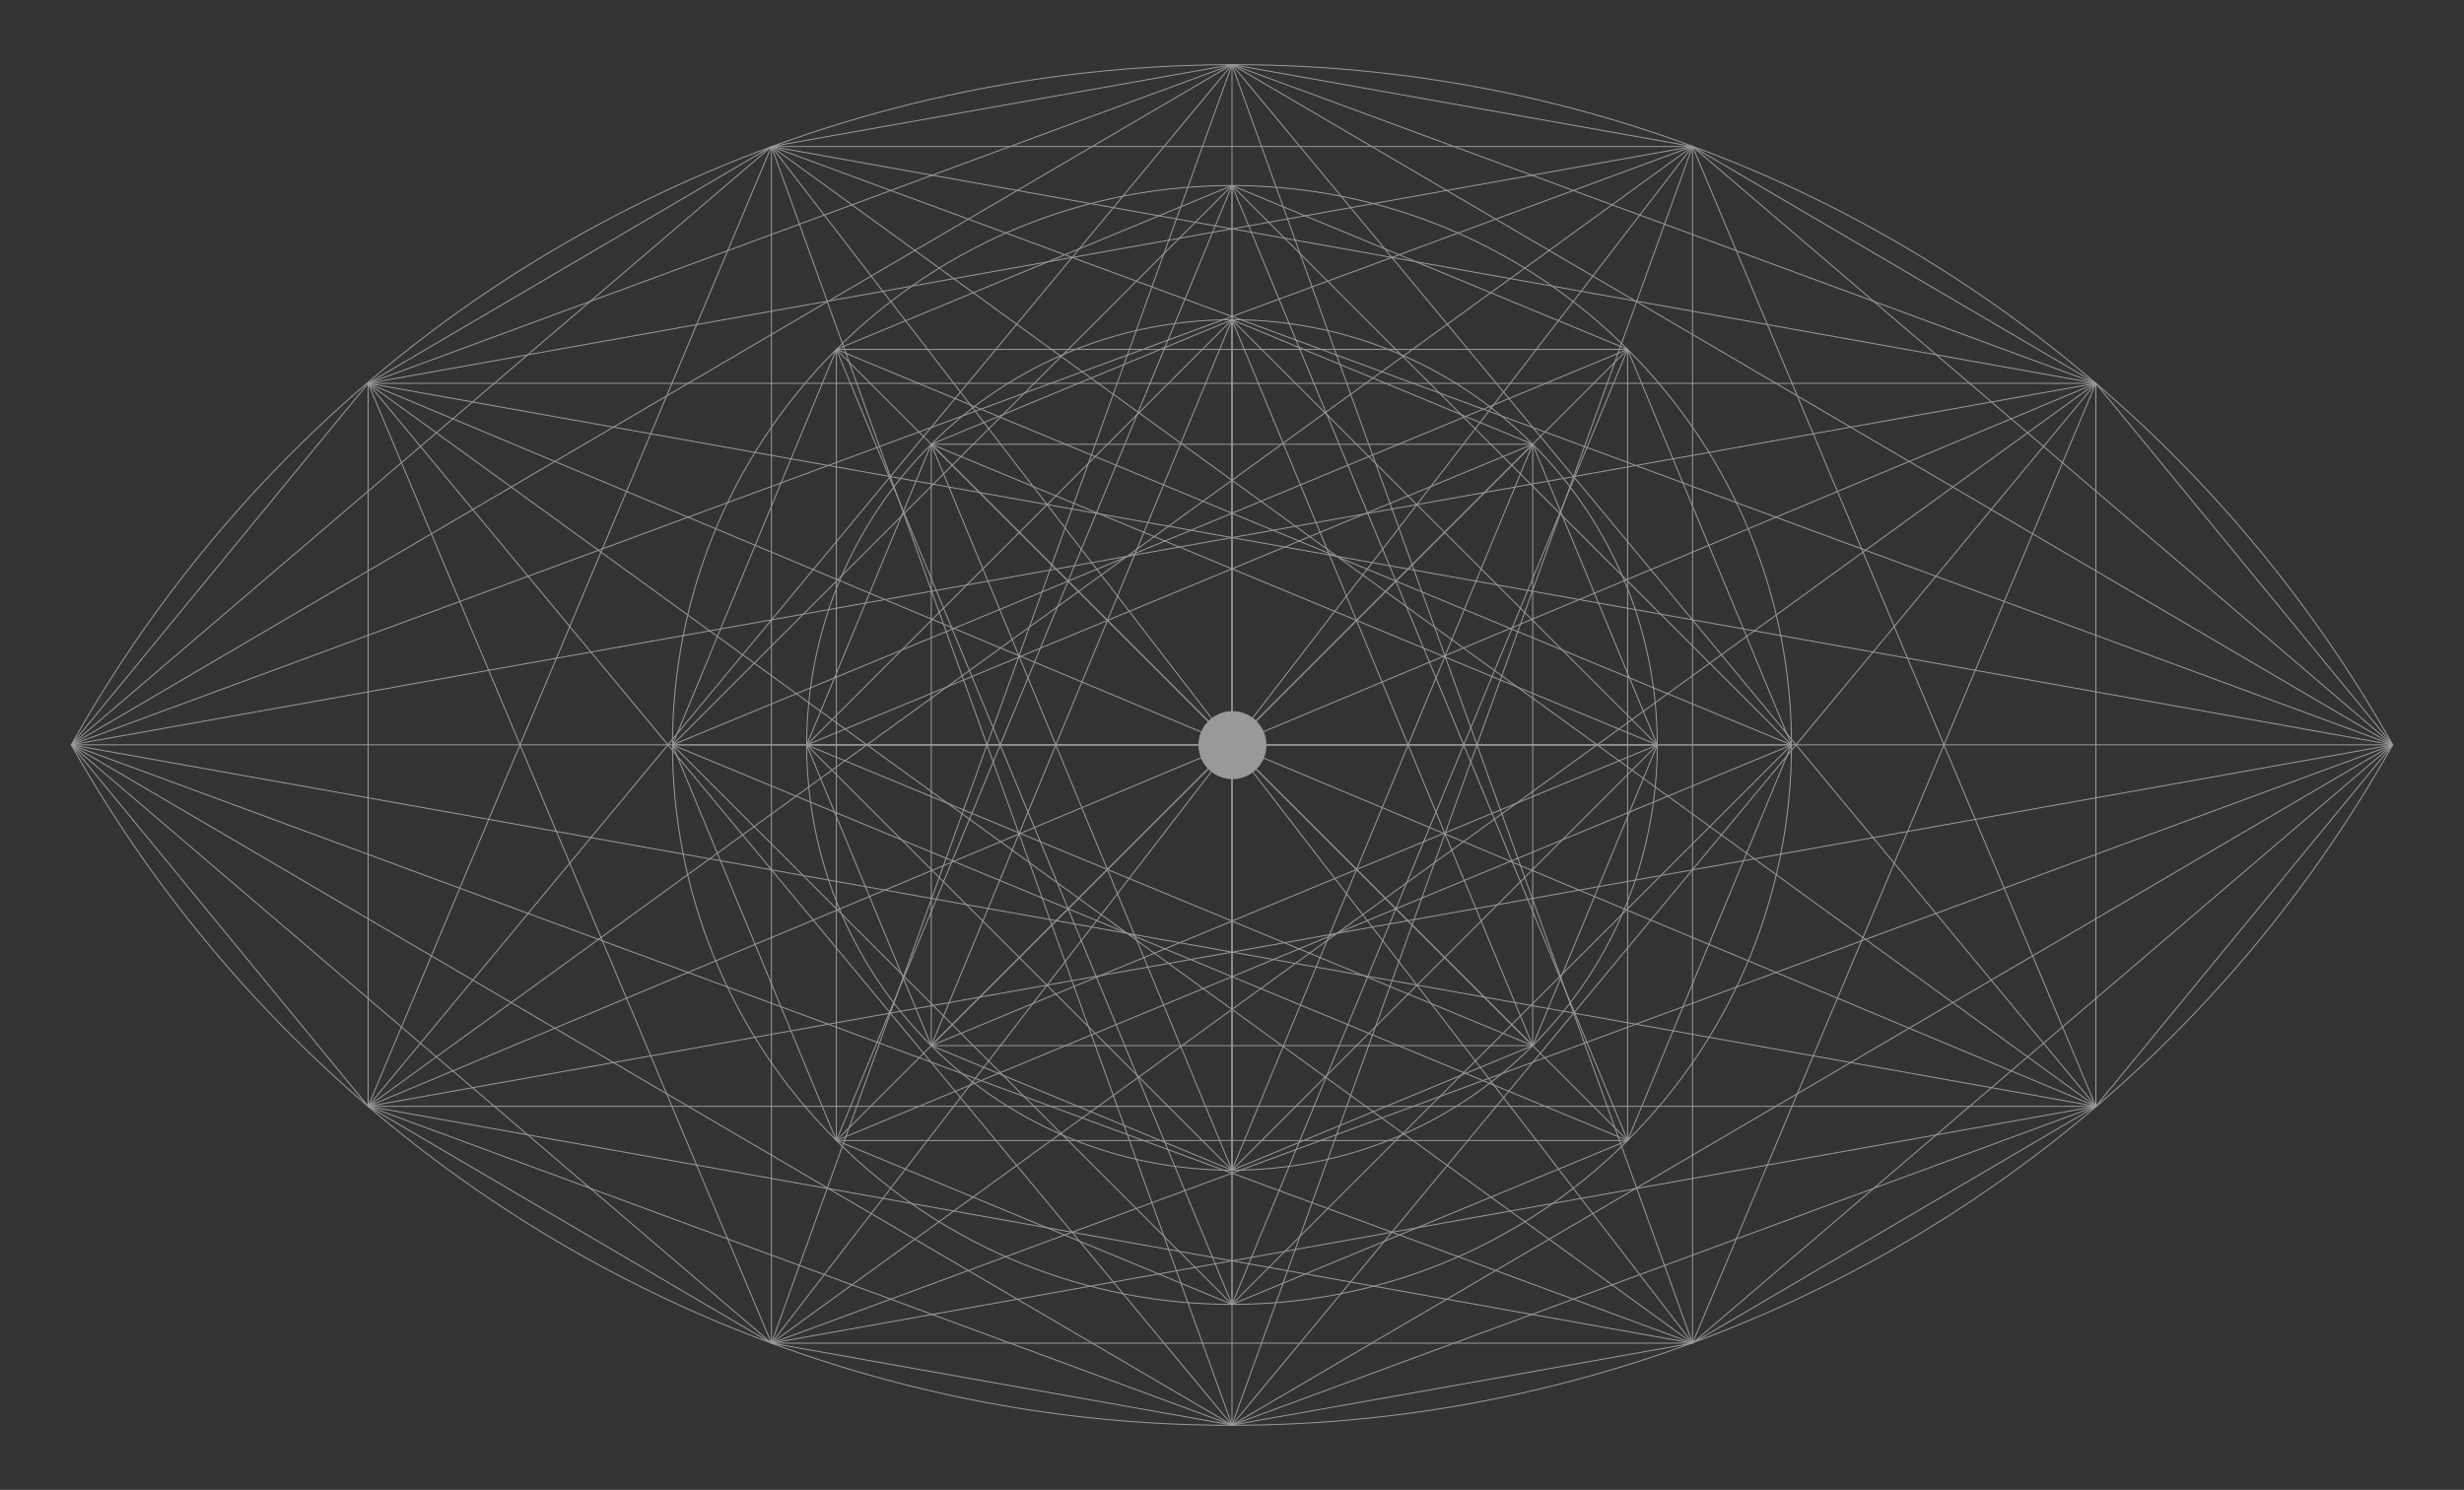 <svg width="1513" height="915" viewBox="0 0 1513 915" fill="none" xmlns="http://www.w3.org/2000/svg">
<rect x="0" y="0" width="1513" height="915" fill="#333333" stroke="none"/>
<g style="mix-blend-mode:color-dodge" opacity="0.5">
<path d="M999.419 214.574C865.343 80.498 647.856 80.281 513.564 214.574C379.488 348.65 379.272 566.136 513.564 700.428C647.64 834.504 865.127 834.72 999.419 700.428C1133.49 566.352 1133.71 348.866 999.419 214.574Z" stroke="white" stroke-width="0.604" stroke-miterlimit="10"/>
<path d="M941.148 272.844C839.233 170.93 673.915 170.765 571.835 272.844C469.921 374.759 469.756 540.077 571.835 642.157C673.751 744.071 839.068 744.236 941.148 642.157C1043.06 540.242 1043.23 374.924 941.148 272.844Z" stroke="white" stroke-width="0.604" stroke-miterlimit="10"/>
<path d="M1017.63 457.501L941.148 272.845" stroke="white" stroke-width="0.604" stroke-miterlimit="10"/>
<path d="M1017.63 457.501L756.491 196.357" stroke="white" stroke-width="0.604" stroke-miterlimit="10"/>
<path d="M1017.63 457.501L571.835 272.845" stroke="white" stroke-width="0.604" stroke-miterlimit="10"/>
<path d="M1017.63 457.5H495.348" stroke="white" stroke-width="0.604" stroke-miterlimit="10"/>
<path d="M1017.63 457.5L571.835 642.157" stroke="white" stroke-width="0.604" stroke-miterlimit="10"/>
<path d="M1017.63 457.5L756.491 718.644" stroke="white" stroke-width="0.604" stroke-miterlimit="10"/>
<path d="M1017.63 457.5L941.148 642.157" stroke="white" stroke-width="0.604" stroke-miterlimit="10"/>
<path d="M941.147 272.844L756.491 196.357" stroke="white" stroke-width="0.604" stroke-miterlimit="10"/>
<path d="M941.148 272.845H571.835" stroke="white" stroke-width="0.604" stroke-miterlimit="10"/>
<path d="M941.147 272.845L495.348 457.501" stroke="white" stroke-width="0.604" stroke-miterlimit="10"/>
<path d="M941.148 272.845L571.835 642.157" stroke="white" stroke-width="0.604" stroke-miterlimit="10"/>
<path d="M941.147 272.845L756.491 718.644" stroke="white" stroke-width="0.604" stroke-miterlimit="10"/>
<path d="M941.148 272.845V642.157" stroke="white" stroke-width="0.604" stroke-miterlimit="10"/>
<path d="M756.491 196.357L571.835 272.844" stroke="white" stroke-width="0.604" stroke-miterlimit="10"/>
<path d="M756.491 196.357L495.348 457.501" stroke="white" stroke-width="0.604" stroke-miterlimit="10"/>
<path d="M756.491 196.357L571.835 642.157" stroke="white" stroke-width="0.604" stroke-miterlimit="10"/>
<path d="M756.491 196.357V718.644" stroke="white" stroke-width="0.604" stroke-miterlimit="10"/>
<path d="M756.491 196.357L941.147 642.157" stroke="white" stroke-width="0.604" stroke-miterlimit="10"/>
<path d="M571.835 272.845L495.348 457.501" stroke="white" stroke-width="0.604" stroke-miterlimit="10"/>
<path d="M571.835 272.845V642.157" stroke="white" stroke-width="0.604" stroke-miterlimit="10"/>
<path d="M571.835 272.845L756.491 718.644" stroke="white" stroke-width="0.604" stroke-miterlimit="10"/>
<path d="M571.835 272.845L941.148 642.157" stroke="white" stroke-width="0.604" stroke-miterlimit="10"/>
<path d="M495.348 457.5L571.835 642.157" stroke="white" stroke-width="0.604" stroke-miterlimit="10"/>
<path d="M495.348 457.5L756.491 718.644" stroke="white" stroke-width="0.604" stroke-miterlimit="10"/>
<path d="M495.348 457.5L941.147 642.157" stroke="white" stroke-width="0.604" stroke-miterlimit="10"/>
<path d="M571.835 642.157L756.491 718.644" stroke="white" stroke-width="0.604" stroke-miterlimit="10"/>
<path d="M571.835 642.157H941.148" stroke="white" stroke-width="0.604" stroke-miterlimit="10"/>
<path d="M756.491 718.644L941.147 642.157" stroke="white" stroke-width="0.604" stroke-miterlimit="10"/>
<path d="M1100.04 457.5L999.419 214.573" stroke="white" stroke-width="0.604" stroke-miterlimit="10"/>
<path d="M1100.04 457.5L756.492 113.949" stroke="white" stroke-width="0.604" stroke-miterlimit="10"/>
<path d="M1100.04 457.5L513.565 214.573" stroke="white" stroke-width="0.604" stroke-miterlimit="10"/>
<path d="M1100.04 457.5H412.941" stroke="white" stroke-width="0.604" stroke-miterlimit="10"/>
<path d="M1100.04 457.5L513.565 700.428" stroke="white" stroke-width="0.604" stroke-miterlimit="10"/>
<path d="M1100.04 457.5L756.492 801.051" stroke="white" stroke-width="0.604" stroke-miterlimit="10"/>
<path d="M1100.04 457.5L999.419 700.428" stroke="white" stroke-width="0.604" stroke-miterlimit="10"/>
<path d="M999.419 214.573L756.492 113.949" stroke="white" stroke-width="0.604" stroke-miterlimit="10"/>
<path d="M999.419 214.573H513.565" stroke="white" stroke-width="0.604" stroke-miterlimit="10"/>
<path d="M999.419 214.573L412.941 457.5" stroke="white" stroke-width="0.604" stroke-miterlimit="10"/>
<path d="M999.419 214.573L513.565 700.428" stroke="white" stroke-width="0.604" stroke-miterlimit="10"/>
<path d="M999.419 214.573L756.492 801.051" stroke="white" stroke-width="0.604" stroke-miterlimit="10"/>
<path d="M999.419 214.573V700.428" stroke="white" stroke-width="0.604" stroke-miterlimit="10"/>
<path d="M756.492 113.949L513.565 214.573" stroke="white" stroke-width="0.604" stroke-miterlimit="10"/>
<path d="M756.491 113.949L412.941 457.5" stroke="white" stroke-width="0.604" stroke-miterlimit="10"/>
<path d="M756.492 113.949L513.565 700.428" stroke="white" stroke-width="0.604" stroke-miterlimit="10"/>
<path d="M756.492 113.949V801.051" stroke="white" stroke-width="0.604" stroke-miterlimit="10"/>
<path d="M756.492 113.949L999.419 700.428" stroke="white" stroke-width="0.604" stroke-miterlimit="10"/>
<path d="M513.564 214.573L412.941 457.5" stroke="white" stroke-width="0.604" stroke-miterlimit="10"/>
<path d="M513.565 214.573V700.428" stroke="white" stroke-width="0.604" stroke-miterlimit="10"/>
<path d="M513.565 214.573L756.492 801.051" stroke="white" stroke-width="0.604" stroke-miterlimit="10"/>
<path d="M513.565 214.573L999.419 700.428" stroke="white" stroke-width="0.604" stroke-miterlimit="10"/>
<path d="M412.941 457.5L513.564 700.428" stroke="white" stroke-width="0.604" stroke-miterlimit="10"/>
<path d="M412.941 457.5L756.492 801.051" stroke="white" stroke-width="0.604" stroke-miterlimit="10"/>
<path d="M412.941 457.5L999.419 700.428" stroke="white" stroke-width="0.604" stroke-miterlimit="10"/>
<path d="M513.565 700.428L756.492 801.051" stroke="white" stroke-width="0.604" stroke-miterlimit="10"/>
<path d="M513.565 700.428H999.419" stroke="white" stroke-width="0.604" stroke-miterlimit="10"/>
<path d="M756.492 801.051L999.419 700.428" stroke="white" stroke-width="0.604" stroke-miterlimit="10"/>
<path d="M473.709 824.885C292.027 757.813 138.987 627.205 43.777 457.427C297.31 5.326 898.185 -97.067 1286.95 235.421C1359.99 297.892 1421.88 373.028 1469.21 457.427C1270.04 812.589 845.508 962.141 473.709 824.885Z" stroke="white" stroke-width="0.604" stroke-miterlimit="10"/>
<path d="M1286.95 679.434L1039.28 824.885" stroke="white" stroke-width="0.604" stroke-miterlimit="10"/>
<path d="M1286.95 679.434L756.492 875.177" stroke="white" stroke-width="0.604" stroke-miterlimit="10"/>
<path d="M1286.95 679.434L473.709 824.885" stroke="white" stroke-width="0.604" stroke-miterlimit="10"/>
<path d="M1286.95 679.434H226.038" stroke="white" stroke-width="0.604" stroke-miterlimit="10"/>
<path d="M1286.95 679.434L43.777 457.428" stroke="white" stroke-width="0.604" stroke-miterlimit="10"/>
<path d="M1286.95 679.433L226.038 235.421" stroke="white" stroke-width="0.604" stroke-miterlimit="10"/>
<path d="M1286.95 679.433L473.709 89.97" stroke="white" stroke-width="0.604" stroke-miterlimit="10"/>
<path d="M1286.95 679.433L756.492 39.678" stroke="white" stroke-width="0.604" stroke-miterlimit="10"/>
<path d="M1286.95 679.433L1039.28 89.97" stroke="white" stroke-width="0.604" stroke-miterlimit="10"/>
<path d="M1286.95 679.433V235.421" stroke="white" stroke-width="0.604" stroke-miterlimit="10"/>
<path d="M1286.95 679.434L1469.21 457.428" stroke="white" stroke-width="0.604" stroke-miterlimit="10"/>
<path d="M1039.27 824.885L756.492 875.177" stroke="white" stroke-width="0.604" stroke-miterlimit="10"/>
<path d="M1039.27 824.885H473.709" stroke="white" stroke-width="0.604" stroke-miterlimit="10"/>
<path d="M1039.27 824.885L226.038 679.434" stroke="white" stroke-width="0.604" stroke-miterlimit="10"/>
<path d="M1039.27 824.885L43.777 457.428" stroke="white" stroke-width="0.604" stroke-miterlimit="10"/>
<path d="M1039.27 824.885L226.038 235.421" stroke="white" stroke-width="0.604" stroke-miterlimit="10"/>
<path d="M1039.27 824.885L473.709 89.97" stroke="white" stroke-width="0.604" stroke-miterlimit="10"/>
<path d="M1039.27 824.885L756.492 39.678" stroke="white" stroke-width="0.604" stroke-miterlimit="10"/>
<path d="M1039.28 824.885V89.97" stroke="white" stroke-width="0.604" stroke-miterlimit="10"/>
<path d="M1039.28 824.885L1286.95 235.421" stroke="white" stroke-width="0.604" stroke-miterlimit="10"/>
<path d="M1039.28 824.885L1469.21 457.428" stroke="white" stroke-width="0.604" stroke-miterlimit="10"/>
<path d="M756.492 875.177L473.709 824.885" stroke="white" stroke-width="0.604" stroke-miterlimit="10"/>
<path d="M756.492 875.177L226.038 679.434" stroke="white" stroke-width="0.604" stroke-miterlimit="10"/>
<path d="M756.492 875.177L43.777 457.428" stroke="white" stroke-width="0.604" stroke-miterlimit="10"/>
<path d="M756.492 875.177L226.038 235.421" stroke="white" stroke-width="0.604" stroke-miterlimit="10"/>
<path d="M756.492 875.177L473.709 89.97" stroke="white" stroke-width="0.604" stroke-miterlimit="10"/>
<path d="M756.492 875.177V39.678" stroke="white" stroke-width="0.604" stroke-miterlimit="10"/>
<path d="M756.492 875.177L1039.27 89.97" stroke="white" stroke-width="0.604" stroke-miterlimit="10"/>
<path d="M756.492 875.177L1286.95 235.421" stroke="white" stroke-width="0.604" stroke-miterlimit="10"/>
<path d="M756.492 875.177L1469.21 457.428" stroke="white" stroke-width="0.604" stroke-miterlimit="10"/>
<path d="M473.709 824.885L226.038 679.434" stroke="white" stroke-width="0.604" stroke-miterlimit="10"/>
<path d="M473.709 824.885L43.777 457.428" stroke="white" stroke-width="0.604" stroke-miterlimit="10"/>
<path d="M473.709 824.885L226.038 235.421" stroke="white" stroke-width="0.604" stroke-miterlimit="10"/>
<path d="M473.709 824.885V89.97" stroke="white" stroke-width="0.604" stroke-miterlimit="10"/>
<path d="M473.709 824.885L756.492 39.678" stroke="white" stroke-width="0.604" stroke-miterlimit="10"/>
<path d="M473.709 824.885L1039.27 89.97" stroke="white" stroke-width="0.604" stroke-miterlimit="10"/>
<path d="M473.709 824.885L1286.95 235.421" stroke="white" stroke-width="0.604" stroke-miterlimit="10"/>
<path d="M473.709 824.885L1469.21 457.428" stroke="white" stroke-width="0.604" stroke-miterlimit="10"/>
<path d="M226.038 679.434L43.777 457.428" stroke="white" stroke-width="0.604" stroke-miterlimit="10"/>
<path d="M226.038 679.433V235.421" stroke="white" stroke-width="0.604" stroke-miterlimit="10"/>
<path d="M226.038 679.433L473.709 89.97" stroke="white" stroke-width="0.604" stroke-miterlimit="10"/>
<path d="M226.038 679.433L756.492 39.678" stroke="white" stroke-width="0.604" stroke-miterlimit="10"/>
<path d="M226.038 679.433L1039.27 89.97" stroke="white" stroke-width="0.604" stroke-miterlimit="10"/>
<path d="M226.038 679.433L1286.95 235.421" stroke="white" stroke-width="0.604" stroke-miterlimit="10"/>
<path d="M226.038 679.434L1469.21 457.428" stroke="white" stroke-width="0.604" stroke-miterlimit="10"/>
<path d="M43.777 457.427L226.038 235.421" stroke="white" stroke-width="0.604" stroke-miterlimit="10"/>
<path d="M43.777 457.427L473.709 89.97" stroke="white" stroke-width="0.604" stroke-miterlimit="10"/>
<path d="M43.777 457.427L756.492 39.678" stroke="white" stroke-width="0.604" stroke-miterlimit="10"/>
<path d="M43.777 457.427L1039.27 89.97" stroke="white" stroke-width="0.604" stroke-miterlimit="10"/>
<path d="M43.777 457.427L1286.95 235.421" stroke="white" stroke-width="0.604" stroke-miterlimit="10"/>
<path d="M43.777 457.428H1469.21" stroke="white" stroke-width="0.604" stroke-miterlimit="10"/>
<path d="M226.038 235.421L473.709 89.97" stroke="white" stroke-width="0.604" stroke-miterlimit="10"/>
<path d="M226.038 235.421L756.492 39.678" stroke="white" stroke-width="0.604" stroke-miterlimit="10"/>
<path d="M226.038 235.421L1039.27 89.97" stroke="white" stroke-width="0.604" stroke-miterlimit="10"/>
<path d="M226.038 235.421H1286.95" stroke="white" stroke-width="0.604" stroke-miterlimit="10"/>
<path d="M226.038 235.421L1469.21 457.427" stroke="white" stroke-width="0.604" stroke-miterlimit="10"/>
<path d="M473.709 89.97L756.492 39.678" stroke="white" stroke-width="0.604" stroke-miterlimit="10"/>
<path d="M473.709 89.97H1039.27" stroke="white" stroke-width="0.604" stroke-miterlimit="10"/>
<path d="M473.709 89.97L1286.95 235.421" stroke="white" stroke-width="0.604" stroke-miterlimit="10"/>
<path d="M473.709 89.97L1469.21 457.427" stroke="white" stroke-width="0.604" stroke-miterlimit="10"/>
<path d="M756.492 39.678L1039.27 89.97" stroke="white" stroke-width="0.604" stroke-miterlimit="10"/>
<path d="M756.492 39.678L1286.95 235.421" stroke="white" stroke-width="0.604" stroke-miterlimit="10"/>
<path d="M756.492 39.678L1469.21 457.427" stroke="white" stroke-width="0.604" stroke-miterlimit="10"/>
<path d="M1039.28 89.97L1286.95 235.421" stroke="white" stroke-width="0.604" stroke-miterlimit="10"/>
<path d="M1039.28 89.97L1469.21 457.427" stroke="white" stroke-width="0.604" stroke-miterlimit="10"/>
<path d="M1286.95 235.421L1469.21 457.427" stroke="white" stroke-width="0.604" stroke-miterlimit="10"/>
<path d="M756.768 478.479C768.3 478.479 777.649 469.131 777.649 457.599C777.649 446.067 768.3 436.718 756.768 436.718C745.236 436.718 735.888 446.067 735.888 457.599C735.888 469.131 745.236 478.479 756.768 478.479Z" fill="white"/>
</g>
</svg>
